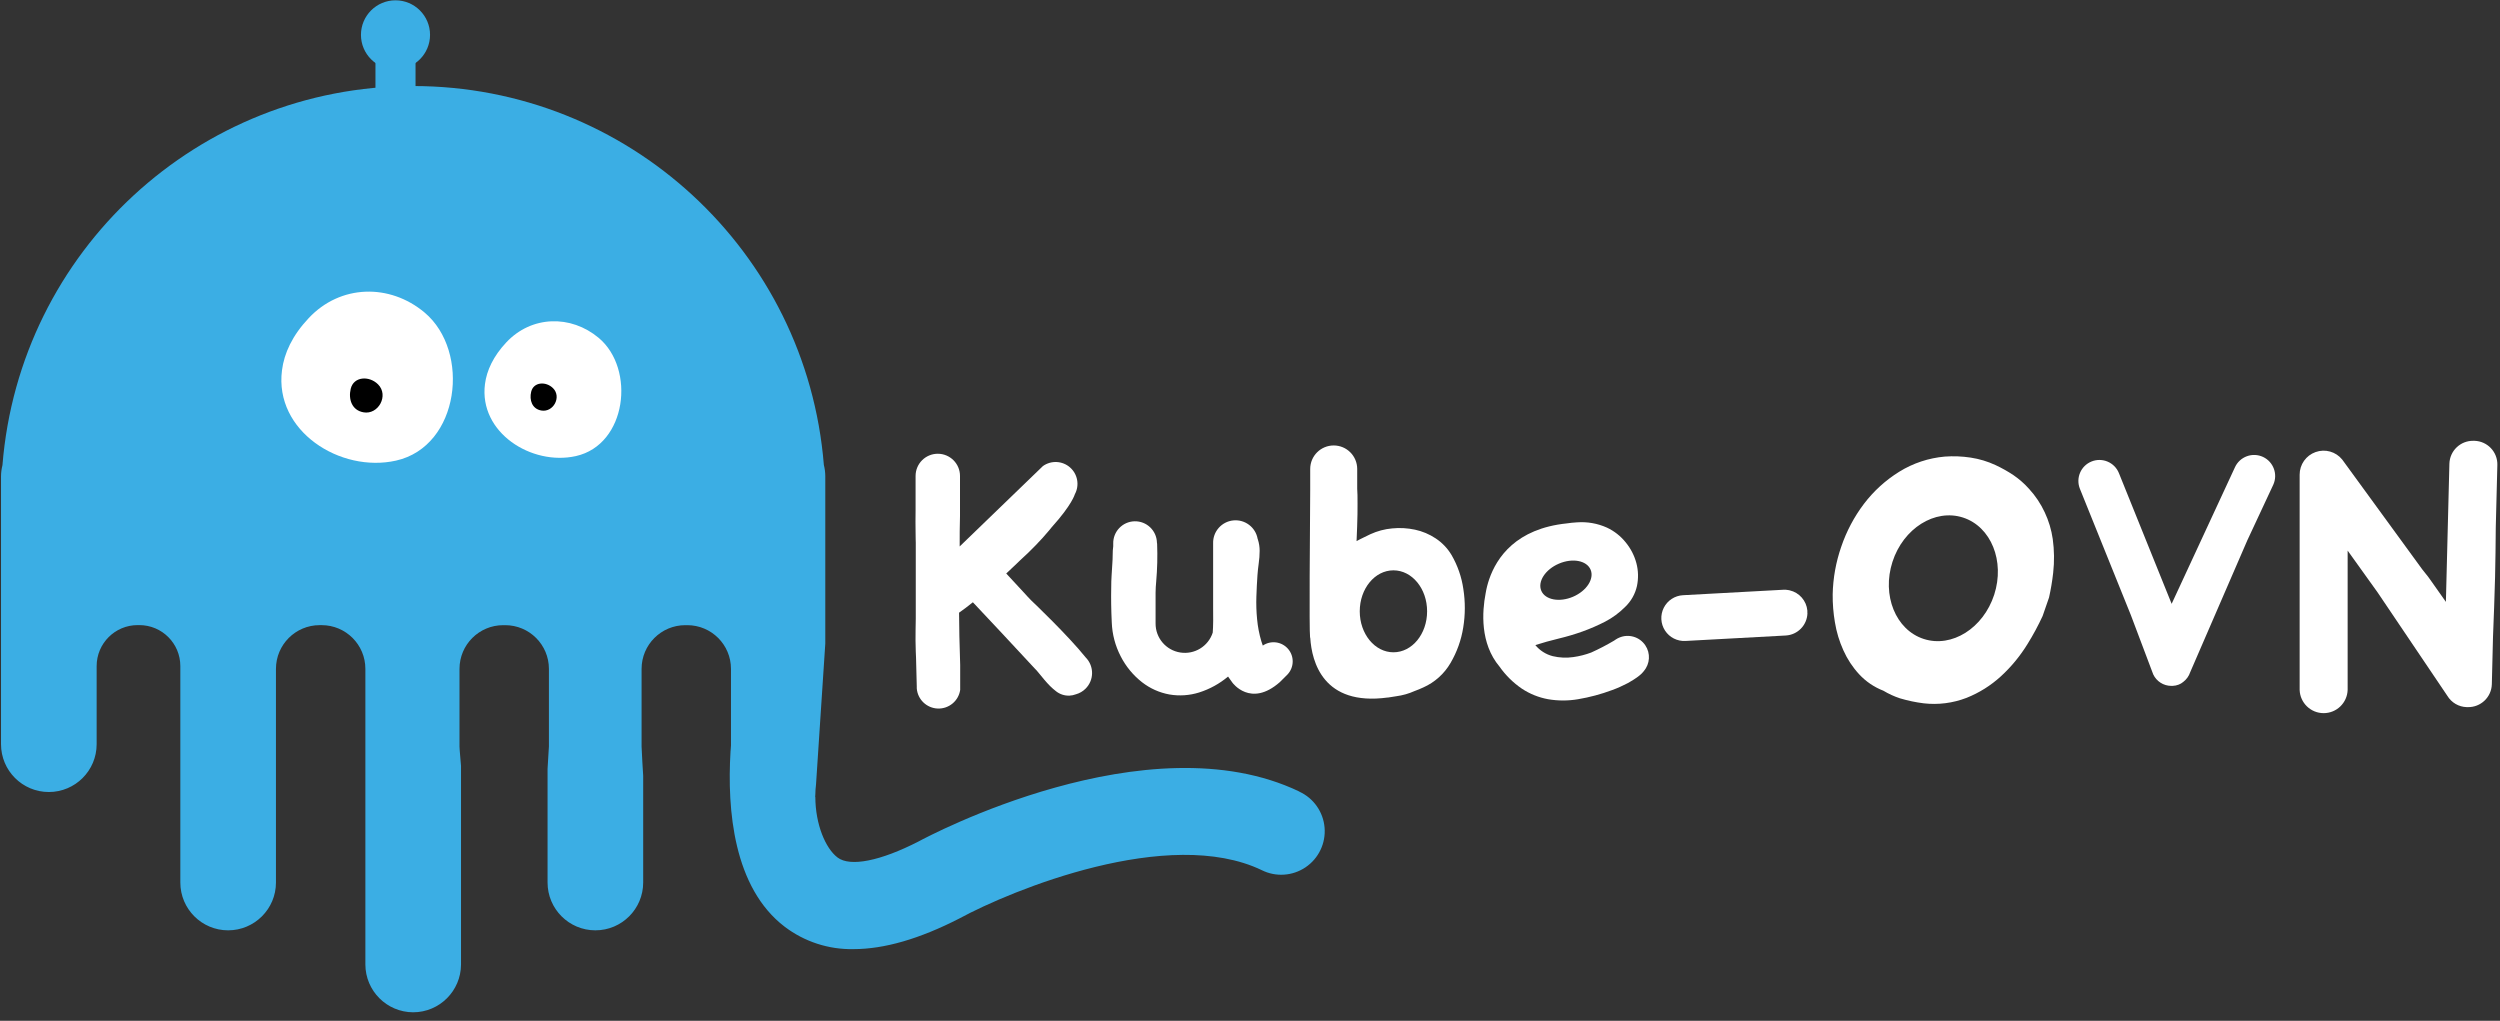 <?xml version="1.0" encoding="UTF-8"?>
<svg width="120px" height="49px" viewBox="0 0 120 49" version="1.1" xmlns="http://www.w3.org/2000/svg" xmlns:xlink="http://www.w3.org/1999/xlink">
    <rect x="0" y="0" width="120" height="49" fill="#333333" stroke="none"/>
    <!-- Generator: Sketch 51.3 (57544) - http://www.bohemiancoding.com/sketch -->
    <title>定稿logo横版副本</title>
    <desc>Created with Sketch.</desc>
    <defs></defs>
    <g id="Page-1" stroke="none" stroke-width="1" fill="none" fill-rule="evenodd">
        <g id="kube-ovn官网首页1" transform="translate(-272, -4152)">
            <g id="底部" transform="translate(0, 4043)">
                <g id="定稿logo横版副本" transform="translate(272, 109)">
                    <path d="M62.366,37.993 C55.09,34.511 44.504,40.167 44.097,40.387 C42.261,41.33 40.805,41.621 40.201,41.159 C39.624,40.719 39.14,39.575 39.136,38.253 L39.128,38.253 L39.136,38.138 C39.136,37.979 39.15,37.818 39.169,37.655 L39.614,30.892 L39.614,22.85 C39.613,22.67 39.589,22.491 39.545,22.316 C38.715,12.042 30.133,4.127 19.825,4.13 C9.517,4.134 0.941,12.054 0.118,22.329 C0.074,22.503 0.05,22.681 0.049,22.86 L0.049,35.722 C0.049,36.99 1.076,38.017 2.344,38.017 C3.611,38.017 4.639,36.99 4.639,35.722 L4.639,31.972 C4.639,30.886 5.519,30.005 6.606,30.005 L6.689,30.005 C7.775,30.005 8.656,30.886 8.656,31.972 L8.656,42.361 C8.656,43.628 9.683,44.656 10.951,44.656 C12.218,44.656 13.246,43.628 13.246,42.361 L13.246,32.105 C13.246,30.946 14.185,30.007 15.344,30.007 L15.44,30.007 C16.599,30.007 17.538,30.946 17.538,32.105 L17.538,46.295 C17.541,47.561 18.567,48.587 19.833,48.59 C21.099,48.587 22.125,47.561 22.129,46.295 L22.129,36.766 C22.129,36.766 22.079,36.142 22.067,36.031 C22.06,35.967 22.057,35.902 22.056,35.837 L22.056,32.106 C22.056,30.947 22.996,30.008 24.155,30.008 L24.249,30.008 C25.408,30.008 26.348,30.947 26.348,32.106 L26.348,35.837 C26.347,35.908 26.343,35.978 26.334,36.049 C26.324,36.143 26.283,36.909 26.283,36.909 L26.283,42.361 C26.283,43.628 27.311,44.656 28.578,44.656 C29.846,44.656 30.873,43.628 30.873,42.361 L30.873,37.235 C30.873,37.235 30.796,36.024 30.796,35.837 L30.796,32.106 C30.796,30.947 31.736,30.008 32.894,30.008 L32.989,30.008 C34.148,30.008 35.087,30.947 35.087,32.106 L35.087,35.778 L35.075,35.963 C35.075,35.997 35.068,36.033 35.065,36.067 C35.064,36.071 35.064,36.075 35.065,36.079 C34.897,38.88 35.209,42.609 37.666,44.484 C38.614,45.203 39.777,45.582 40.967,45.558 C42.442,45.558 44.136,45.068 46.049,44.087 C48.574,42.717 56.106,39.628 60.563,41.767 C61.238,42.105 62.043,42.052 62.668,41.629 C63.294,41.206 63.642,40.478 63.58,39.726 C63.517,38.973 63.054,38.313 62.367,37.999 L62.366,37.993 Z" id="Shape" fill="#3BAEE4" fill-rule="nonzero"></path>
                    <path d="M13.536,17.772 C13.157,20.698 16.344,22.708 19.006,22.11 C22.071,21.423 22.599,16.864 20.379,15.001 C18.702,13.596 16.33,13.652 14.817,15.271 C14.03,16.104 13.637,16.959 13.536,17.772 Z" id="Shape" fill="#FFFFFF"></path>
                    <path d="M17.443,19.791 C18.161,19.923 18.677,18.98 18.146,18.449 C17.721,18.024 16.974,18.067 16.834,18.664 C16.715,19.161 16.888,19.694 17.447,19.791 L17.443,19.791 Z" id="Shape" fill="#000000" fill-rule="nonzero"></path>
                    <path d="M23.279,18.431 C22.977,20.765 25.519,22.366 27.643,21.892 C30.089,21.344 30.51,17.705 28.74,16.22 C27.401,15.099 25.51,15.144 24.302,16.435 C23.679,17.099 23.363,17.782 23.279,18.431 Z" id="Shape" fill="#FFFFFF"></path>
                    <path d="M25.984,19.705 C26.557,19.806 26.969,19.057 26.546,18.633 C26.206,18.294 25.61,18.329 25.496,18.805 C25.401,19.199 25.538,19.628 25.984,19.705 Z" id="Shape" fill="#000000" fill-rule="nonzero"></path>
                    <rect id="Rectangle-path" fill="#3BAEE4" fill-rule="nonzero" x="18.022" y="1.793" width="1.924" height="4.673" rx="0.962"></rect>
                    <circle id="Oval" fill="#3BAEE4" fill-rule="nonzero" cx="18.984" cy="1.673" r="1.658"></circle>
                    <path d="M86.753,29.409 C86.753,29.388 86.753,29.368 86.753,29.347 C86.753,29.326 86.753,29.336 86.753,29.331 L86.753,29.322 C86.752,29.317 86.752,29.311 86.753,29.306 C86.708,28.834 86.366,28.443 85.904,28.336 C85.885,28.331 85.865,28.327 85.845,28.324 C85.764,28.309 85.682,28.303 85.6,28.308 L80.784,28.57 C80.392,28.591 80.041,28.82 79.863,29.17 C79.685,29.52 79.707,29.938 79.921,30.268 C80.135,30.597 80.509,30.787 80.901,30.766 L85.718,30.504 C86.285,30.472 86.735,30.013 86.757,29.445 C86.756,29.433 86.755,29.421 86.753,29.409 Z" id="Shape" fill="#FFFFFF" fill-rule="nonzero"></path>
                    <path d="M70.24,28.269 C70.157,27.694 69.964,27.14 69.672,26.637 C69.482,26.319 69.222,26.047 68.913,25.843 C68.611,25.642 68.274,25.5 67.919,25.424 C67.56,25.348 67.192,25.327 66.828,25.363 C66.464,25.395 66.11,25.49 65.778,25.642 C65.662,25.701 65.549,25.756 65.439,25.807 C65.329,25.858 65.22,25.916 65.115,25.974 C65.138,25.462 65.153,25.031 65.159,24.682 C65.166,24.333 65.159,24.026 65.159,23.764 C65.159,23.659 65.153,23.559 65.146,23.465 L65.146,22.51 C65.146,21.887 64.641,21.382 64.018,21.382 C63.395,21.382 62.89,21.887 62.89,22.51 L62.89,23.506 C62.875,25.502 62.839,30.241 62.883,30.588 C62.885,30.6 62.888,30.612 62.893,30.624 C62.967,31.76 63.507,33.903 66.606,33.481 L66.63,33.481 C66.761,33.465 66.892,33.444 67.023,33.419 C67.324,33.379 67.618,33.296 67.895,33.172 C68.039,33.12 68.182,33.061 68.323,32.995 C68.868,32.752 69.324,32.342 69.624,31.826 C69.932,31.301 70.14,30.722 70.235,30.121 C70.335,29.508 70.337,28.882 70.24,28.269 Z M66.885,31.31 C65.992,31.31 65.268,30.431 65.268,29.343 C65.268,28.254 65.992,27.376 66.885,27.376 C67.778,27.376 68.501,28.254 68.501,29.343 C68.501,30.431 67.782,31.31 66.885,31.31 Z" id="Shape" fill="#FFFFFF" fill-rule="nonzero"></path>
                    <path d="M78.973,30.973 C78.699,30.567 78.176,30.413 77.726,30.605 C77.669,30.629 77.614,30.658 77.562,30.692 L77.475,30.751 C77.12,30.961 76.753,31.152 76.376,31.322 C76.1,31.426 75.813,31.499 75.52,31.54 C75.191,31.588 74.857,31.573 74.534,31.496 C74.205,31.412 73.911,31.226 73.696,30.964 C74.057,30.849 74.432,30.744 74.821,30.65 C75.208,30.558 75.59,30.444 75.965,30.31 C76.335,30.176 76.697,30.019 77.047,29.839 C77.401,29.654 77.725,29.416 78.007,29.132 C78.291,28.861 78.489,28.512 78.574,28.129 C78.65,27.768 78.641,27.394 78.548,27.037 C78.451,26.669 78.275,26.327 78.033,26.033 C77.791,25.732 77.484,25.49 77.134,25.326 C76.682,25.123 76.186,25.036 75.692,25.073 C75.529,25.082 75.368,25.099 75.207,25.123 C72.774,25.374 71.841,26.759 71.482,27.802 C71.405,28.025 71.347,28.254 71.309,28.487 C71.141,29.357 71.036,30.881 71.978,31.999 C72.269,32.413 72.632,32.771 73.05,33.056 C73.431,33.308 73.858,33.48 74.307,33.562 C74.784,33.644 75.272,33.644 75.75,33.562 C76.303,33.469 76.847,33.323 77.373,33.127 C77.631,33.034 77.881,32.923 78.123,32.795 L78.233,32.732 C78.79,32.414 78.9,32.215 78.9,32.215 C79.203,31.866 79.233,31.356 78.973,30.973 Z M74.825,27.056 C75.481,26.775 76.159,26.904 76.348,27.342 C76.536,27.78 76.159,28.363 75.507,28.643 C74.855,28.922 74.172,28.796 73.983,28.358 C73.794,27.92 74.172,27.336 74.825,27.056 Z" id="Shape" fill="#FFFFFF" fill-rule="nonzero"></path>
                    <path d="M59.155,32.766 C59.155,32.766 60.026,33.98 61.432,32.742 L61.805,32.37 C62.122,32.027 62.132,31.501 61.827,31.147 C61.522,30.793 61,30.724 60.614,30.988 C60.588,30.918 60.563,30.847 60.542,30.774 C60.441,30.431 60.374,30.08 60.341,29.725 C60.306,29.365 60.294,29.004 60.306,28.643 C60.318,28.282 60.335,27.939 60.358,27.613 C60.37,27.439 60.39,27.25 60.418,27.045 C60.447,26.846 60.462,26.645 60.463,26.443 C60.464,26.254 60.434,26.065 60.375,25.885 C60.375,25.878 60.369,25.87 60.366,25.862 C60.267,25.307 59.757,24.923 59.197,24.98 C58.636,25.037 58.214,25.517 58.23,26.08 L58.23,26.754 C58.23,26.779 58.23,26.804 58.23,26.829 L58.23,29.095 C58.237,29.57 58.237,30.068 58.211,30.365 C57.998,31.024 57.337,31.429 56.652,31.32 C55.968,31.212 55.465,30.621 55.468,29.928 L55.468,28.984 C55.468,28.834 55.468,28.683 55.468,28.531 L55.468,28.477 C55.468,28.467 55.468,28.458 55.468,28.447 C55.468,28.268 55.482,28.088 55.498,27.907 C55.55,27.309 55.565,26.709 55.542,26.109 C55.542,26.087 55.536,26.066 55.533,26.045 C55.518,25.465 55.036,25.007 54.457,25.022 C53.878,25.037 53.42,25.519 53.435,26.098 L53.435,26.218 C53.417,26.352 53.408,26.488 53.409,26.624 C53.409,26.77 53.402,26.918 53.391,27.069 C53.38,27.267 53.368,27.456 53.356,27.637 C53.344,27.818 53.339,28 53.339,28.186 C53.327,28.721 53.336,29.286 53.365,29.879 C53.386,30.445 53.532,31 53.793,31.503 C54.041,31.989 54.392,32.415 54.822,32.75 C55.206,33.048 55.656,33.249 56.134,33.335 C56.609,33.416 57.097,33.383 57.557,33.239 C58.066,33.078 58.538,32.818 58.947,32.475 L59.155,32.766 Z" id="Shape" fill="#FFFFFF" fill-rule="nonzero"></path>
                    <path d="M98.532,25.873 C98.468,25.429 98.338,24.997 98.147,24.591 C97.956,24.18 97.702,23.8 97.395,23.466 C97.174,23.218 96.924,22.998 96.65,22.81 C96.375,22.626 96.085,22.464 95.785,22.324 C95.407,22.148 95.005,22.027 94.593,21.965 C94.182,21.902 93.766,21.886 93.352,21.916 C92.574,21.984 91.824,22.233 91.161,22.645 C90.508,23.05 89.935,23.572 89.47,24.184 C88.998,24.808 88.63,25.504 88.379,26.245 C88.124,26.978 87.986,27.745 87.969,28.521 C87.964,28.973 88,29.425 88.076,29.871 C88.152,30.336 88.288,30.788 88.483,31.217 C88.671,31.639 88.927,32.028 89.241,32.367 C89.563,32.714 89.96,32.983 90.401,33.154 C90.653,33.305 90.92,33.428 91.199,33.52 C91.573,33.631 91.955,33.712 92.342,33.76 C93.037,33.839 93.74,33.749 94.392,33.498 C95.001,33.256 95.56,32.905 96.043,32.463 C96.539,32.008 96.97,31.485 97.322,30.911 C97.591,30.479 97.832,30.031 98.046,29.569 L98.354,28.679 C98.442,28.287 98.508,27.893 98.552,27.499 C98.613,26.958 98.606,26.412 98.532,25.873 Z M95.722,28.546 C95.197,30.155 93.688,31.106 92.34,30.67 C90.991,30.235 90.32,28.572 90.839,26.967 C91.359,25.361 92.875,24.407 94.223,24.842 C95.571,25.277 96.243,26.936 95.722,28.546 Z" id="Shape" fill="#FFFFFF" fill-rule="nonzero"></path>
                    <path d="M108.624,21.932 C108.38,21.819 108.101,21.807 107.849,21.9 C107.596,21.993 107.391,22.182 107.279,22.426 L104.239,28.984 L101.708,22.71 C101.499,22.193 100.912,21.943 100.395,22.151 C99.878,22.359 99.628,22.947 99.836,23.464 L102.282,29.527 L103.302,32.231 C103.316,32.279 103.333,32.326 103.355,32.371 C103.513,32.705 103.848,32.92 104.218,32.922 L104.287,32.922 C104.386,32.918 104.483,32.898 104.574,32.863 C104.655,32.832 104.73,32.788 104.796,32.732 C104.952,32.613 105.068,32.451 105.13,32.265 C105.155,32.212 105.179,32.157 105.201,32.101 L107.871,25.937 L109.115,23.272 C109.348,22.766 109.128,22.168 108.624,21.932 Z" id="Shape" fill="#FFFFFF" fill-rule="nonzero"></path>
                    <path d="M118.775,21.159 L118.727,21.159 C118.105,21.145 117.589,21.636 117.571,22.257 L117.403,28.89 C117.154,28.53 116.899,28.169 116.639,27.807 L116.544,27.676 L116.269,27.331 L112.426,22.058 C112.119,21.679 111.607,21.535 111.148,21.699 C110.689,21.862 110.382,22.297 110.383,22.784 L110.383,33.117 C110.404,33.739 110.914,34.231 111.535,34.231 C112.157,34.231 112.666,33.739 112.687,33.117 L112.687,26.429 L114.123,28.433 L117.471,33.397 C117.669,33.726 118.02,33.932 118.404,33.942 L118.452,33.942 C119.074,33.956 119.591,33.465 119.608,32.843 L119.664,30.576 C119.704,29.619 119.737,28.664 119.763,27.711 C119.781,26.914 119.792,26.116 119.797,25.318 L119.873,22.316 C119.888,21.694 119.397,21.177 118.775,21.159 Z" id="Shape" fill="#FFFFFF" fill-rule="nonzero"></path>
                    <path d="M52.118,31.563 C51.239,30.473 49.607,28.923 49.495,28.816 C49.384,28.708 49.267,28.573 49.155,28.452 L48.299,27.528 C48.707,27.15 48.98,26.881 48.98,26.881 C49.225,26.661 49.462,26.43 49.696,26.191 C49.929,25.953 50.15,25.709 50.359,25.458 C50.404,25.405 50.449,25.351 50.49,25.297 C51.458,24.227 51.593,23.723 51.593,23.723 C51.825,23.293 51.73,22.761 51.363,22.438 C50.997,22.115 50.456,22.088 50.059,22.372 L46.064,26.23 C46.064,25.739 46.064,25.254 46.08,24.776 C46.08,24.69 46.08,24.602 46.08,24.514 C46.08,24.483 46.08,24.451 46.08,24.42 L46.08,22.846 C46.08,22.257 45.603,21.78 45.014,21.78 C44.425,21.78 43.948,22.257 43.948,22.846 L43.948,24.42 C43.948,24.449 43.948,24.476 43.948,24.504 C43.942,24.873 43.942,25.211 43.948,25.519 C43.948,25.832 43.957,26.007 43.957,26.043 L43.957,29.692 C43.957,29.761 43.957,29.954 43.948,30.258 C43.938,30.563 43.948,30.902 43.957,31.263 C43.957,31.372 43.965,31.477 43.97,31.583 L44.005,32.948 L44.005,32.973 C44.005,32.981 44.005,32.99 44.005,32.998 L44.005,33.041 C44.046,33.574 44.48,33.991 45.014,34.01 C45.548,34.029 46.011,33.644 46.089,33.116 L46.089,31.923 C46.073,31.459 46.059,30.998 46.05,30.538 C46.042,30.163 46.038,29.786 46.035,29.409 C46.247,29.262 46.471,29.091 46.698,28.909 L48.039,30.337 C48.574,30.908 49.116,31.49 49.663,32.083 C49.721,32.142 49.794,32.214 49.873,32.319 L50.125,32.624 C50.212,32.729 50.306,32.83 50.404,32.93 C50.494,33.02 50.591,33.104 50.692,33.182 C50.874,33.325 51.099,33.399 51.33,33.391 C51.439,33.386 51.546,33.364 51.647,33.325 C51.818,33.277 51.975,33.187 52.101,33.062 C52.519,32.653 52.527,31.982 52.118,31.563 Z" id="Shape" fill="#FFFFFF" fill-rule="nonzero"></path>
                </g>
            </g>
        </g>
    </g>
</svg>